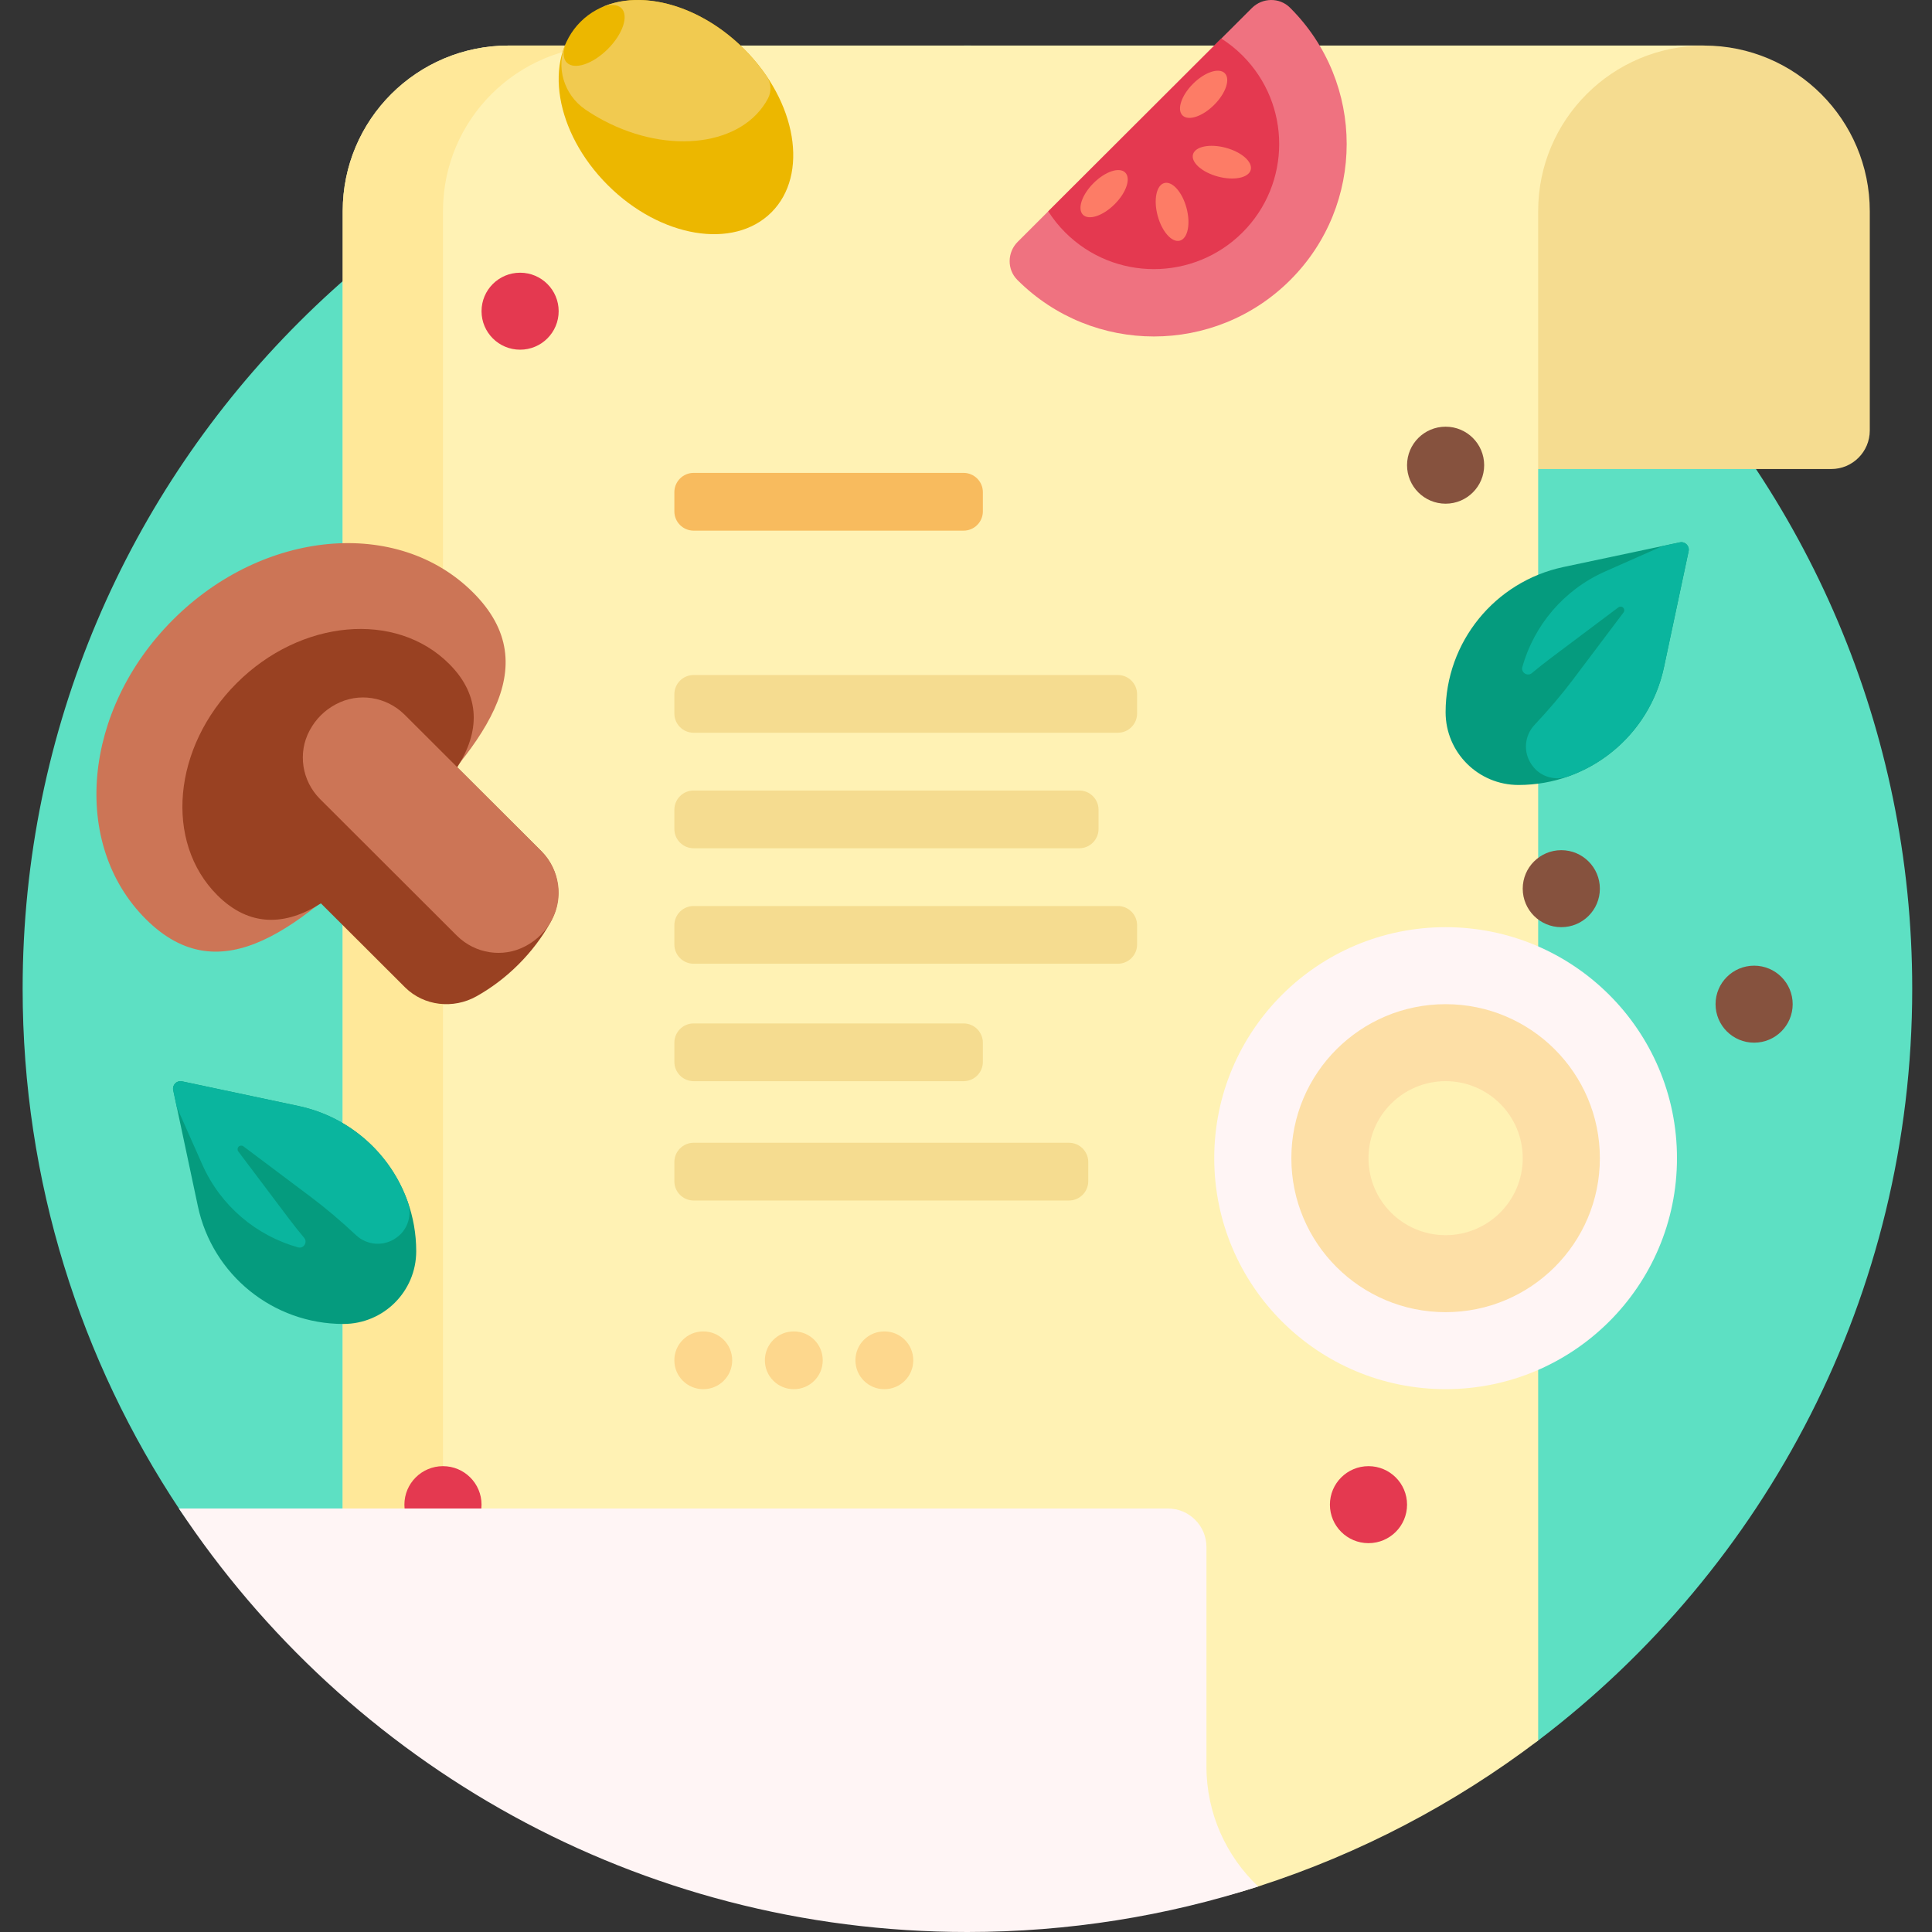 <?xml version="1.0" encoding="UTF-8"?>
<svg xmlns="http://www.w3.org/2000/svg" xmlns:svg="http://www.w3.org/2000/svg" height="512pt" viewBox="-6 0 512 512" width="512pt" version="1.0">
    <rect x="-6" y="0" width="512" height="512" fill="#333333" stroke="none"/>
    <path d="m500.758 262.035c0 81.227-38.902 153.48-99.02 199.137-7.449 5.656-18.164.305-18.164-9.051 0-17.641-14.301-31.945-31.945-31.945h-272.184c-15.148 0-29.41-7.449-37.801-20.062-26.312-39.562-41.645-87.031-41.645-138.078 0-138.051 112.098-249.965 250.379-249.965s250.379 111.914 250.379 249.965zm0 0" fill="#5de0c3" />
    <path d="m479.297 124.301h-87.887v-64.867c0-26.156 21.203-47.363 47.359-47.363h6.805c24.27 0 43.941 19.676 43.941 43.945v58.066c0 5.645-4.574 10.219-10.219 10.219zm0 0" fill="#f5dc90" />
    <path d="m445.574 12.074c-24.27 0-43.945 19.641-43.945 43.871v405.309c-22.145 16.789-47.168 29.973-74.203 38.688-24.273 7.824-50.164 8.98-77.047 8.977-44.645-.012-86.555-12.176-122.848-32.918-26.535-15.164-42.707-43.582-42.707-74.145v-345.914c0-24.227 19.672-43.871 43.941-43.871h316.809zm0 0" fill="#fff2b4" />
    <path d="m254.469 130.43v5.086c0 2.82-2.289 5.109-5.113 5.109h-71.535c-2.82 0-5.109-2.289-5.109-5.109v-5.086c0-2.82 2.289-5.109 5.109-5.109h71.535c2.824 0 5.113 2.289 5.113 5.109zm0 0" fill="#f8bb5e" />
    <path d="m295.344 183.996v5.082c0 2.824-2.285 5.109-5.109 5.109h-112.414c-2.82 0-5.109-2.285-5.109-5.109v-5.082c0-2.824 2.289-5.109 5.109-5.109h112.414c2.824 0 5.109 2.285 5.109 5.109zm-117.523 40.801h102.195c2.82 0 5.109-2.289 5.109-5.109v-5.086c0-2.82-2.289-5.109-5.109-5.109h-102.195c-2.82 0-5.109 2.289-5.109 5.109v5.086c0 2.82 2.289 5.109 5.109 5.109zm112.414 15.305h-112.414c-2.82 0-5.109 2.285-5.109 5.109v5.082c0 2.824 2.289 5.109 5.109 5.109h112.414c2.824 0 5.109-2.285 5.109-5.109v-5.082c0-2.824-2.285-5.109-5.109-5.109zm-12.945 62.746h-99.469c-2.82 0-5.109 2.285-5.109 5.109v5.082c0 2.824 2.289 5.109 5.109 5.109h99.469c2.824 0 5.109-2.285 5.109-5.109v-5.082c0-2.824-2.285-5.109-5.109-5.109zm-99.469-16.324h71.535c2.824 0 5.113-2.289 5.113-5.113v-5.082c0-2.82-2.289-5.109-5.113-5.109h-71.535c-2.82 0-5.109 2.289-5.109 5.109v5.082c0 2.824 2.289 5.113 5.109 5.113zm0 0" fill="#f5dc90" />
    <path d="m188.039 360.477v.031c0 4.215-3.418 7.637-7.637 7.637h-.055c-4.219 0-7.637-3.422-7.637-7.637v-.031c0-4.219 3.418-7.637 7.637-7.637h.055c4.219 0 7.637 3.418 7.637 7.637zm16.359-7.637h-.059c-4.215 0-7.637 3.418-7.637 7.637v.031c0 4.219 3.422 7.637 7.637 7.637h.059c4.215 0 7.637-3.418 7.637-7.637v-.031c0-4.219-3.422-7.637-7.637-7.637zm23.992 0h-.055c-4.219 0-7.637 3.418-7.637 7.637v.031c0 4.219 3.418 7.637 7.637 7.637h.055c4.219 0 7.637-3.418 7.637-7.637v-.031c0-4.219-3.418-7.637-7.637-7.637zm0 0" fill="#fdd78d" />
    <path d="m111.395 55.941v364.234h-26.57v-364.234c0-24.227 19.672-43.871 43.941-43.871h26.57c-24.27.004-43.941 19.645-43.941 43.871zm0 0" fill="#ffe899" />
    <path d="m191.203 12.996c13.969 13.945 17.203 33.324 7.227 43.285-9.98 9.961-29.391 6.73-43.359-7.215-13.969-13.941-17.203-33.324-7.227-43.285s29.391-6.73 43.359 7.215zm0 0" fill="#ecb700" />
    <path d="m191.203 12.996c2.285 2.281 4.281 4.711 5.98 7.219 1.176 1.734 1.332 4 .355 5.852-.008.008-.012.02-.016.031-6.605 12.449-26.109 15.062-43.566 5.832-1.699-.895-3.312-1.871-4.84-2.914-5.691-3.891-7.957-11.348-5.125-17.629.016-.035.031-.07.047-.105-.906 2.227-.918 4.215.191 5.32 1.996 1.992 6.848.379 10.84-3.605 3.992-3.984 5.609-8.832 3.613-10.824-1.105-1.102-3.094-1.094-5.324-.191 10.594-4.832 26.133-.676 37.844 11.016zm0 0" fill="#f1ca50" />
    <path d="m441.504 146.062-6.539 30.781c-3.863 18.18-19.938 31.184-38.555 31.184-10.664 0-19.309-8.629-19.309-19.277 0-18.582 13.027-34.633 31.238-38.488l30.828-6.531c1.395-.297 2.633.941 2.336 2.332zm-401.605 142.836 6.543 30.781c3.863 18.18 19.938 31.184 38.555 31.184 10.66 0 19.305-8.629 19.305-19.277 0-18.582-13.023-34.633-31.234-38.488l-30.828-6.531c-1.395-.297-2.633.941-2.34 2.332zm0 0" fill="#059b7e" />
    <path d="m409.539 205.773c-3.398 1.199-7.242.113-9.383-2.785-.082-.113-.164-.227-.246-.34-2.289-3.246-1.965-7.633.75-10.531 3.715-3.957 7.18-8.016 10.117-11.918l13.473-17.891c.293-.387.254-.926-.09-1.266-.34-.34-.879-.379-1.266-.09l-17.918 13.453c-1.648 1.238-3.328 2.566-5.012 3.969-1.18.984-2.945-.141-2.527-1.621 3.098-10.992 10.934-20.441 21.965-25.32l15.242-6.746 4.523-.957c1.395-.293 2.629.941 2.336 2.332l-6.539 30.781c-2.914 13.707-12.773 24.465-25.426 28.93zm-336.473 87.32-30.828-6.527c-1.395-.297-2.633.941-2.336 2.332l.957 4.516 6.754 15.215c4.891 11.016 14.352 18.836 25.367 21.934 1.48.414 2.609-1.348 1.621-2.527-1.402-1.684-2.738-3.355-3.977-5l-13.473-17.891c-.289-.387-.25-.926.09-1.266.34-.34.879-.379 1.266-.09l17.918 13.453c3.91 2.934 7.977 6.391 11.941 10.098 2.902 2.711 7.297 3.035 10.547.754.117-.082.23-.164.344-.25 2.902-2.133 3.992-5.973 2.789-9.363-4.469-12.633-15.246-22.477-28.98-25.387zm0 0" fill="#0ab59e" />
    <path d="m377.102 245.711c-33.863 0-61.316 27.406-61.316 61.215 0 33.809 27.453 61.215 61.316 61.215 33.863 0 61.316-27.406 61.316-61.215 0-33.809-27.453-61.215-61.316-61.215zm0 91.824c-16.934 0-30.66-13.703-30.66-30.605 0-16.906 13.727-30.609 30.66-30.609 16.934 0 30.66 13.703 30.66 30.609 0 16.902-13.727 30.605-30.66 30.605zm0 0" fill="#fff5f5" />
    <path d="m377.102 266.117c-22.574 0-40.879 18.273-40.879 40.812 0 22.539 18.305 40.809 40.879 40.809 22.578 0 40.879-18.27 40.879-40.809 0-22.539-18.301-40.812-40.879-40.812zm0 61.215c-11.289 0-20.438-9.133-20.438-20.406 0-11.27 9.148-20.402 20.438-20.402 11.289 0 20.438 9.133 20.438 20.402 0 11.273-9.148 20.406-20.438 20.406zm0 0" fill="#fddfa6" />
    <path d="m119.352 156.996c19.957 19.922 2.266 41.02-21.68 64.93-23.945 23.906-45.078 41.562-65.035 21.641s-16.719-55.449 7.227-79.355c23.945-23.91 59.535-27.137 79.488-7.215zm0 0" fill="#cc7556" />
    <path d="m139.859 244.473c-2.211 3.938-5.035 7.695-8.465 11.117-3.426 3.422-7.191 6.242-11.133 8.449-6.125 3.43-13.879 2.586-18.879-2.34-.031-.031-.066-.062-.098-.098l-22.238-22.199c-9.363 5.949-18.938 6.344-27.441-2.148-14.137-14.113-11.844-39.277 5.117-56.211 16.961-16.934 42.172-19.223 56.305-5.109 8.504 8.492 8.109 18.047 2.148 27.395l22.242 22.203c.031.031.062.066.098.098 4.934 4.992 5.781 12.734 2.344 18.844zm0 0" fill="#994122" />
    <path d="m101.188 189.363c.031.031.066.062.102.098l36.129 36.07.098.098c4.762 4.809 5.941 12.16 2.746 18.117-.039.074-.078.148-.117.219-1.535 2.82-3.84 5.121-6.664 6.652-.07.039-.145.078-.219.117-5.969 3.191-13.332 2.016-18.145-2.738-.035-.035-.066-.066-.102-.098l-36.129-36.074c-.035-.031-.066-.066-.102-.098-4.758-4.805-5.941-12.156-2.746-18.113.039-.074.082-.145.121-.219 1.531-2.82 3.84-5.125 6.668-6.656.07-.043.145-.078.219-.117 5.965-3.191 13.328-2.012 18.141 2.742zm0 0" fill="#cc7556" />
    <path d="m121.613 398.75c0 5.637-4.574 10.203-10.219 10.203s-10.223-4.566-10.223-10.203c0-5.633 4.578-10.203 10.223-10.203s10.219 4.57 10.219 10.203zm10.219-326.48c-5.645 0-10.219 4.566-10.219 10.199 0 5.637 4.574 10.203 10.219 10.203s10.219-4.566 10.219-10.203c0-5.633-4.574-10.199-10.219-10.199zm224.832 316.277c-5.645 0-10.223 4.57-10.223 10.203 0 5.637 4.578 10.203 10.223 10.203 5.645 0 10.219-4.566 10.219-10.203 0-5.633-4.574-10.203-10.219-10.203zm0 0" fill="#e43950" />
    <path d="m387.32 123.281c0 5.633-4.574 10.203-10.219 10.203-5.645 0-10.219-4.57-10.219-10.203 0-5.637 4.574-10.203 10.219-10.203 5.645 0 10.219 4.566 10.219 10.203zm71.539 132.633c-5.645 0-10.219 4.566-10.219 10.203 0 5.633 4.574 10.203 10.219 10.203s10.219-4.57 10.219-10.203c0-5.637-4.574-10.203-10.219-10.203zm-51.098-30.609c-5.645 0-10.223 4.57-10.223 10.203 0 5.637 4.578 10.203 10.223 10.203s10.219-4.566 10.219-10.203c0-5.633-4.574-10.203-10.219-10.203zm0 0" fill="#86523e" />
    <path d="m325.762 2.129c2.777-2.777 7.32-2.867 10.105-.094.02.016.035.035.051.051 19.957 19.922 19.957 52.223 0 72.141-19.953 19.922-52.309 19.922-72.262 0-.02-.016-.035-.035-.051-.051-2.777-2.777-2.688-7.312.094-10.09zm0 0" fill="#ef7280" />
    <path d="m317.66 10.211c1.988 1.27 3.875 2.766 5.613 4.5 12.969 12.949 12.969 33.945 0 46.895-12.973 12.949-34 12.949-46.973 0-1.738-1.734-3.234-3.617-4.504-5.602zm0 0" fill="#e43950" />
    <path d="m325.453 45.023c-.566 2.109-4.449 2.902-8.676 1.77-4.223-1.129-7.191-3.754-6.625-5.863.566-2.109 4.449-2.902 8.676-1.773 4.223 1.133 7.191 3.758 6.625 5.867zm-22.891 3.48c-2.109.566-2.906 4.445-1.773 8.664 1.133 4.215 3.762 7.176 5.875 6.613 2.113-.566 2.906-4.441 1.777-8.66-1.133-4.219-3.766-7.18-5.879-6.617zm-18.762.023c-3.094 3.086-4.348 6.844-2.801 8.387 1.547 1.543 5.305.293 8.398-2.797 3.094-3.086 4.348-6.84 2.801-8.387-1.547-1.543-5.305-.293-8.398 2.797zm34.773-29.129c-1.547-1.543-5.309-.289-8.398 2.797-3.094 3.09-4.348 6.844-2.801 8.387s5.309.293 8.398-2.797c3.094-3.086 4.348-6.84 2.801-8.387zm0 0" fill="#fd7c66" />
    <path d="m327.426 499.941c-24.273 7.832-50.184 12.059-77.07 12.059-87.293 0-164.141-44.609-208.949-112.23h262.094c5.645 0 10.219 4.57 10.219 10.203v58.156c0 12.516 5.285 23.82 13.707 31.812zm0 0" fill="#fff5f5" />
</svg>